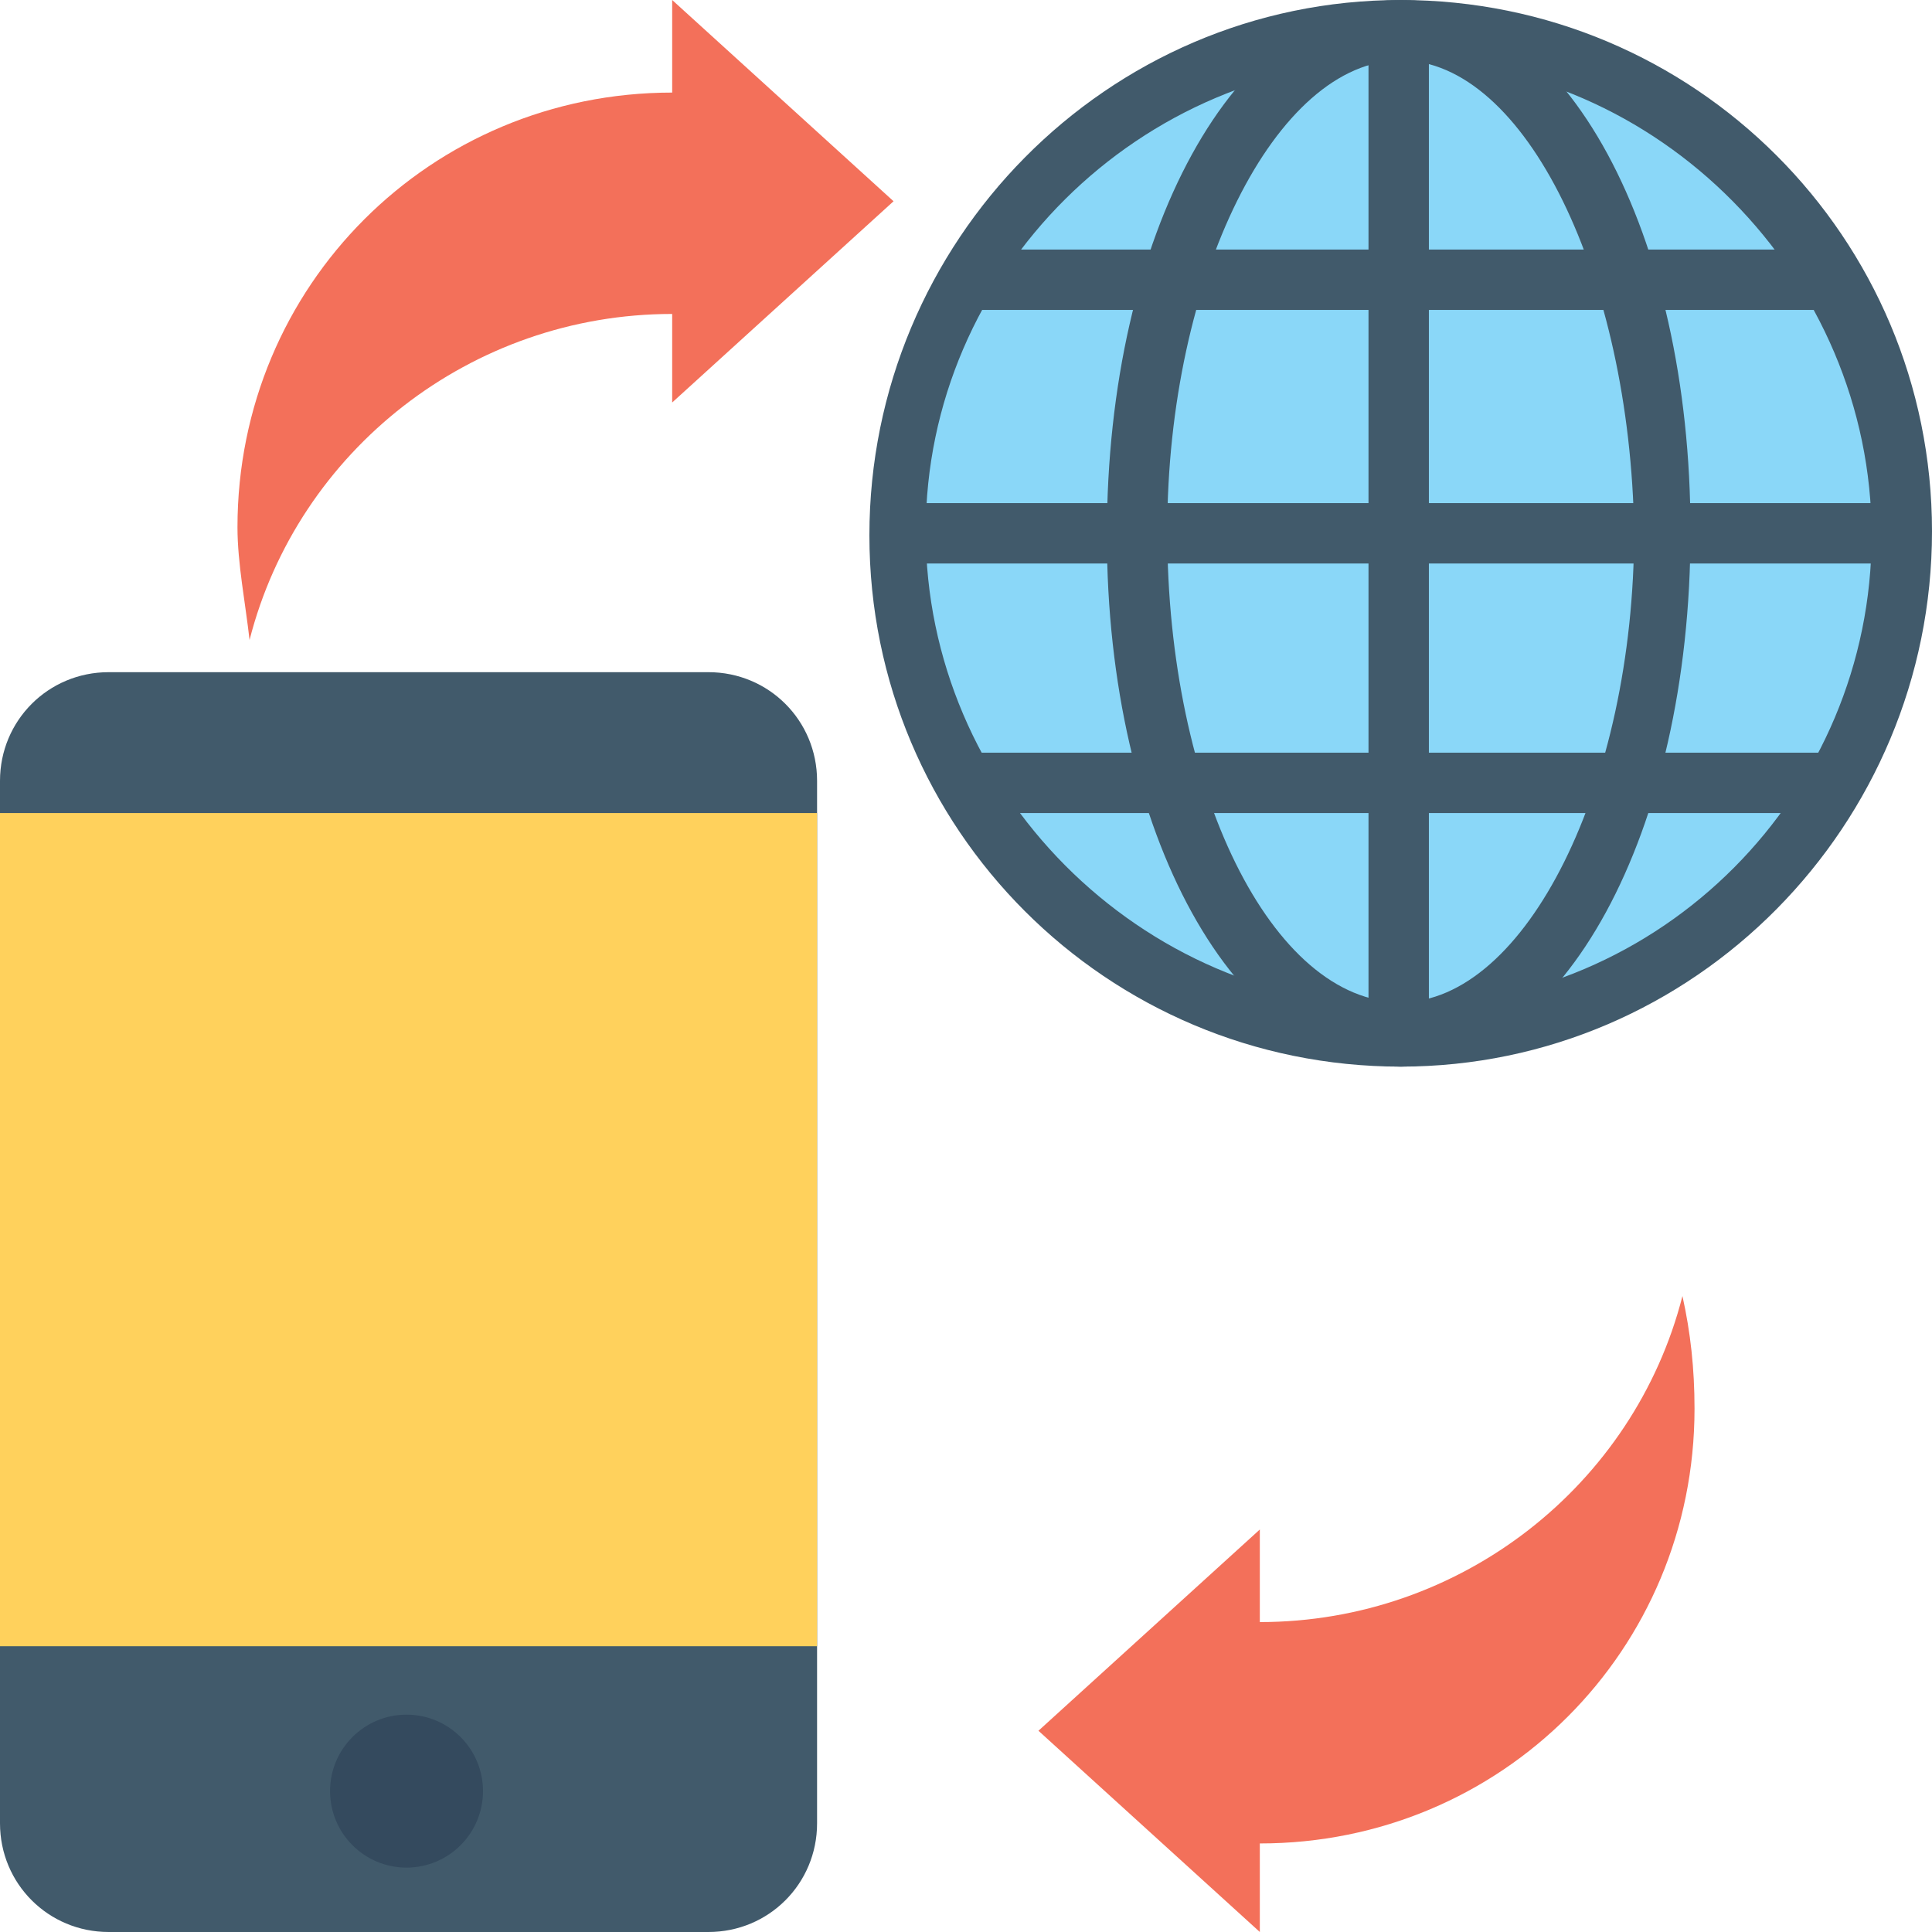 <?xml version="1.0" encoding="utf-8"?>
<!-- Generator: Adobe Illustrator 18.0.0, SVG Export Plug-In . SVG Version: 6.00 Build 0)  -->
<!DOCTYPE svg PUBLIC "-//W3C//DTD SVG 1.1//EN" "http://www.w3.org/Graphics/SVG/1.1/DTD/svg11.dtd">
<svg version="1.1" id="Layer_1" xmlns="http://www.w3.org/2000/svg" xmlns:xlink="http://www.w3.org/1999/xlink" x="0px" y="0px"
	 viewBox="0 0 48 48" enable-background="new 0 0 48 48" xml:space="preserve">
<g>
	<g>
		<g>
			<g>
				<g>
					<path fill="#415A6B" d="M17.6,16.7H2.7c-1.5,0-2.7,1.2-2.7,2.7v25.9C0,46.8,1.2,48,2.7,48h14.9c1.5,0,2.7-1.2,2.7-2.7V19.4
						C20.3,17.9,19.1,16.7,17.6,16.7z"/>
				</g>
				<g>
					<rect x="0" y="20.2" fill="#FFD15C" width="20.3" height="20.7"/>
				</g>
			</g>
			<g>
				<circle fill="#344A5E" cx="10.1" cy="44.5" r="1.9"/>
			</g>
		</g>
		<g>
			<g>
				<path fill="#F3705A" d="M16.7,10V7.8c-5,0-9.3,3.4-10.5,8.1C6.1,15,5.9,14,5.9,13.1c0-6,4.8-10.8,10.8-10.8V0l5.5,5L16.7,10z"/>
			</g>
		</g>
		<g>
			<g>
				<path fill="#F3705A" d="M31.3,38v2.3c5,0,9.3-3.4,10.5-8.1c0.2,0.9,0.3,1.8,0.3,2.8c0,6-4.8,10.8-10.8,10.8V48l-5.5-5L31.3,38z"
					/>
			</g>
		</g>
		<g>
			<circle fill="#8AD7F8" cx="34.8" cy="13.2" r="12.5"/>
			<path fill="#415A6B" d="M34.8,26.5c-7.3,0-13.2-5.9-13.2-13.2S27.5,0,34.8,0S48,5.9,48,13.2S42.1,26.5,34.8,26.5z M34.8,1.5
				C28.3,1.5,23,6.8,23,13.2S28.3,25,34.8,25s11.7-5.3,11.7-11.7S41.2,1.5,34.8,1.5z"/>
		</g>
		<g>
			<ellipse fill="#8AD7F8" cx="34.8" cy="13.2" rx="6.5" ry="12.5"/>
			<path fill="#415A6B" d="M34.8,26.5c-4.1,0-7.3-5.8-7.3-13.2C27.5,5.8,30.7,0,34.8,0S42,5.8,42,13.2C42,20.7,38.8,26.5,34.8,26.5z
				 M34.8,1.5c-3.1,0-5.8,5.4-5.8,11.7c0,6.4,2.6,11.7,5.8,11.7c3.1,0,5.8-5.4,5.8-11.7C40.5,6.9,37.9,1.5,34.8,1.5z"/>
		</g>
		<line fill="#8AD7F8" x1="47.3" y1="13.2" x2="22.3" y2="13.2"/>
		<rect x="22.3" y="12.5" fill="#415A6B" width="25" height="1.5"/>
		<g>
			<line fill="#8AD7F8" x1="34.8" y1="25.7" x2="34.8" y2="0.7"/>
			<rect x="34" y="0.8" fill="#415A6B" width="1.5" height="25"/>
		</g>
		<line fill="#8AD7F8" x1="45.6" y1="7" x2="24" y2="7"/>
		<rect x="24" y="6.2" fill="#415A6B" width="21.6" height="1.5"/>
		<line fill="#8AD7F8" x1="24" y1="19.5" x2="45.6" y2="19.5"/>
		<rect x="24" y="18.7" fill="#415A6B" width="21.6" height="1.5"/>
	</g>
</g>
</svg>
